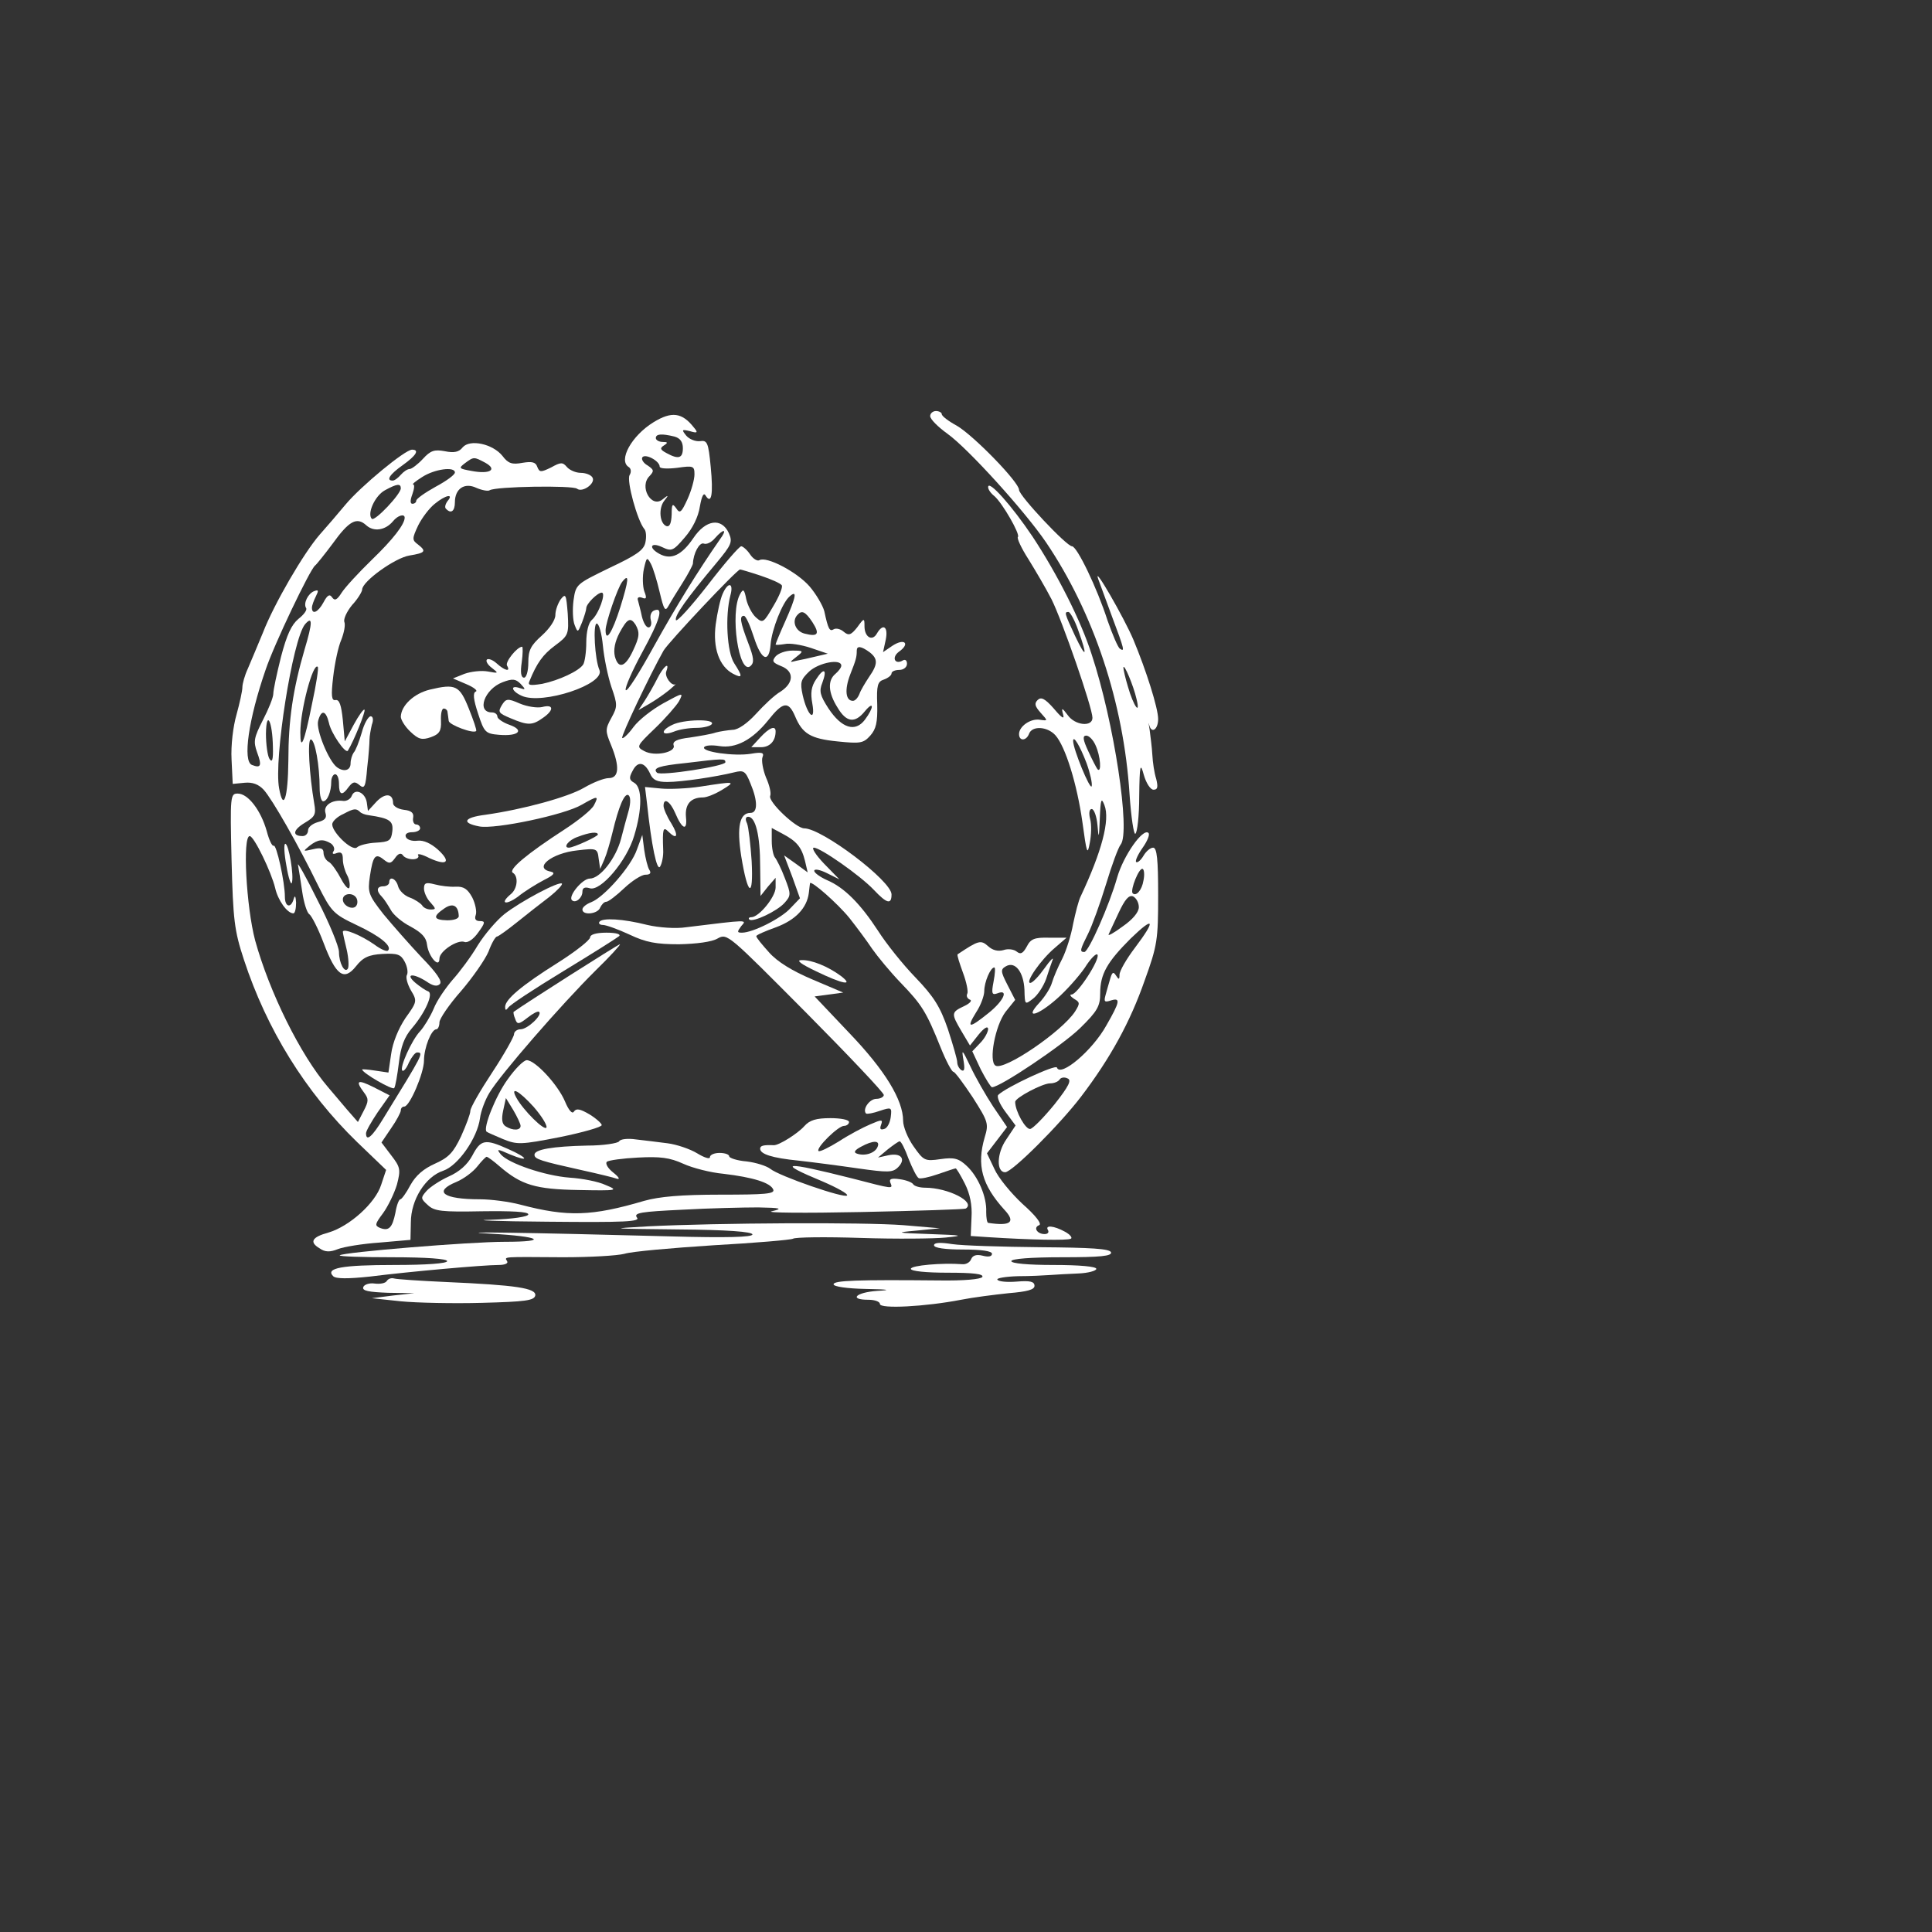 <?xml version="1.0" encoding="utf-8"?>
<svg viewBox="0 0 500 500" xmlns="http://www.w3.org/2000/svg">
  <rect x="0" y="0" width="500" height="500" fill="#333333" stroke="none"/>
  <g transform="matrix(0.1, 0, 0, -0.1, 29.727, 368.376)" fill="#000000" stroke="none">
    <path d="M2110 2607 c0 -8 20 -28 45 -46 53 -38 200 -200 255 -281 123 -182&#10;201 -415 216 -652 4 -59 11 -105 15 -102 5 3 10 47 10 97 1 83 3 88 12 55 6&#10;-21 17 -38 25 -38 11 0 12 7 7 28 -5 15 -9 43 -10 62 -1 19 -5 49 -7 65 -3 17&#10;-3 22 -1 12 6 -23 23 -11 23 16 0 28 -31 126 -64 205 -24 57 -106 199 -91 157&#10;4 -11 20 -55 36 -98 32 -85 33 -91 20 -82 -5 3 -19 36 -32 73 -27 84 -79 192&#10;-92 192 -14 0 -137 131 -137 146 0 20 -118 141 -161 166 -22 12 -39 25 -39 30&#10;0 4 -7 8 -15 8 -8 0 -15 -6 -15 -13z m534 -732 c11 -45 -8 -18 -22 31 -7 23&#10;-12 45 -12 50 1 13 26 -46 34 -81z" style="fill: rgb(255, 255, 255);"/>
    <path d="M1394 2591 c-57 -35 -92 -99 -64 -116 6 -4 7 -13 2 -21 -8 -15 20&#10;-117 38 -139 5 -5 6 -21 3 -35 -4 -20 -23 -33 -93 -66 -86 -42 -87 -42 -93&#10;-84 -3 -23 -2 -52 3 -64 8 -20 8 -20 19 7 6 16 11 32 11 37 0 11 29 40 40 40&#10;12 0 -8 -56 -26 -71 -8 -7 -14 -30 -14 -58 0 -25 -4 -51 -8 -57 -11 -17 -63&#10;-41 -106 -50 -32 -5 -38 -4 -33 7 19 47 35 69 66 92 35 26 36 29 33 83 -4 49&#10;-5 53 -18 37 -7 -10 -14 -28 -14 -41 0 -13 -15 -35 -35 -53 -29 -26 -35 -38&#10;-35 -70 0 -22 -5 -39 -11 -39 -8 0 -10 14 -6 40 3 22 3 40 1 40 -13 0 -45 -40&#10;-39 -49 10 -17 -6 -13 -27 6 -10 9 -21 13 -25 10 -4 -4 2 -14 13 -22 18 -14&#10;17 -14 -11 -9 -16 3 -43 0 -60 -6 l-30 -12 35 -15 c19 -8 30 -17 24 -19 -8 -3&#10;-6 -21 6 -57 16 -49 19 -52 55 -55 50 -4 66 12 26 26 -17 6 -31 16 -31 21 0 6&#10;-6 11 -14 11 -41 0 -20 60 27 78 26 10 34 9 47 -4 14 -15 13 -16 -2 -11 -26 9&#10;-22 -8 5 -20 53 -24 217 30 201 67 -12 27 -17 120 -7 120 6 0 13 -26 16 -57 3&#10;-32 13 -80 22 -107 16 -46 16 -51 0 -80 -16 -29 -16 -34 -1 -70 23 -56 21 -86&#10;-6 -86 -12 0 -40 -11 -64 -25 -41 -24 -157 -56 -256 -70 -55 -7 -62 -21 -15&#10;-30 41 -8 221 30 265 56 42 24 45 24 32 -1 -6 -12 -41 -40 -78 -64 -94 -61&#10;-145 -103 -132 -111 15 -9 12 -41 -5 -55 -30 -25 -14 -30 18 -7 17 14 48 33&#10;67 43 26 13 31 19 18 22 -46 9 2 48 69 55 50 6 52 5 55 -21 l4 -27 11 25 c6&#10;14 15 45 21 70 16 67 31 102 41 96 6 -4 6 -20 1 -39 -5 -17 -14 -51 -20 -74&#10;-13 -50 -54 -103 -81 -103 -19 0 -57 -46 -46 -56 9 -9 27 6 27 22 0 10 6 13&#10;19 9 28 -9 96 71 115 136 21 69 21 125 0 137 -13 7 -14 13 -4 31 13 26 31 23&#10;45 -7 7 -17 18 -22 45 -22 36 0 124 13 173 25 24 6 29 4 42 -29 19 -45 19 -76&#10;0 -76 -28 0 -36 -35 -24 -112 17 -104 32 -111 27 -13 -3 44 -8 88 -12 98 -5&#10;10 -4 17 3 17 19 0 31 -48 31 -128 l1 -77 19 24 20 23 0 -25 c0 -24 -43 -77&#10;-63 -77 -6 0 -8 -3 -5 -6 9 -8 71 21 91 43 17 19 17 23 1 64 -9 24 -21 48 -26&#10;54 -4 5 -8 24 -8 42 l0 34 28 -15 c36 -19 49 -34 58 -70 l7 -30 -30 22 -31 22&#10;21 -55 20 -56 -24 -25 c-24 -27 -98 -64 -126 -64 -13 0 -13 2 -2 17 15 17 20&#10;17 -143 -3 -26 -4 -70 -1 -100 6 -63 16 -117 19 -124 8 -3 -4 1 -8 9 -8 8 0&#10;39 -11 69 -25 42 -20 69 -25 128 -25 45 1 85 6 100 15 25 14 28 10 228 -191&#10;111 -112 202 -208 202 -214 0 -5 -9 -10 -19 -10 -18 0 -37 -27 -27 -38 3 -2&#10;19 1 36 7 30 10 31 9 28 -16 -2 -15 -9 -29 -17 -31 -10 -3 -12 0 -8 11 5 14 2&#10;14 -28 1 -19 -8 -55 -27 -81 -44 -26 -16 -50 -28 -53 -25 -7 8 51 65 66 65 7&#10;0 13 5 13 10 0 6 -22 10 -48 10 -37 0 -54 -5 -68 -21 -17 -19 -66 -50 -79 -49&#10;-26 1 -35 -1 -35 -9 0 -14 30 -24 100 -31 36 -4 105 -13 153 -20 78 -11 90&#10;-11 104 3 21 21 8 38 -25 31 l-27 -6 25 21 c14 11 28 21 31 21 4 0 14 -20 23&#10;-45 10 -25 21 -47 26 -50 4 -3 27 2 50 10 23 8 44 15 46 15 2 0 13 -18 24 -40&#10;13 -26 19 -55 17 -87 l-2 -48 45 -3 c109 -7 206 -9 214 -4 5 2 -2 11 -15 18&#10;-29 16 -53 18 -44 4 3 -6 -1 -10 -9 -10 -19 0 -30 17 -14 23 8 3 -9 25 -43 55&#10;-30 28 -63 68 -73 91 l-19 40 26 34 26 34 -36 53 c-19 29 -46 76 -59 104 -21&#10;44 -23 46 -18 17 4 -23 3 -31 -5 -27 -6 4 -11 13 -11 21 0 7 -11 45 -24 85&#10;-20 58 -36 84 -84 134 -33 34 -76 88 -97 121 -45 69 -87 112 -132 131 -18 8&#10;-33 19 -33 24 0 6 15 3 33 -6 l32 -16 -40 41 c-21 22 -33 41 -26 41 17 0 120&#10;-72 155 -109 34 -36 46 -39 46 -12 0 35 -180 171 -226 171 -21 0 -94 69 -88&#10;84 3 7 -2 28 -11 48 -8 20 -12 44 -9 52 5 12 -1 14 -30 9 -43 -7 -128 5 -121&#10;17 3 5 20 6 39 3 43 -7 86 16 127 67 38 48 52 50 69 11 19 -46 40 -59 110 -66&#10;59 -6 67 -5 85 15 15 17 19 34 18 80 -2 50 1 60 17 65 11 4 20 11 20 16 0 5 9&#10;9 20 9 11 0 20 7 20 16 0 8 -4 12 -10 9 -21 -13 -31 7 -11 22 30 21 15 36 -16&#10;16 l-25 -17 7 32 c7 34 -7 44 -23 16 -12 -21 -32 -9 -32 19 0 22 -1 22 -19 -3&#10;-16 -20 -22 -22 -35 -11 -8 7 -20 10 -26 6 -10 -6 -14 0 -24 47 -4 15 -21 44&#10;-38 64 -33 38 -112 79 -130 68 -5 -3 -16 3 -24 15 -8 12 -19 21 -23 21 -5 0&#10;-44 -45 -87 -101 -43 -55 -80 -96 -82 -90 -4 11 27 55 105 148 39 47 42 54 32&#10;77 -19 41 -60 35 -92 -13 -30 -44 -57 -57 -87 -41 -30 16 -24 32 6 18 25 -12&#10;29 -10 59 25 20 23 35 53 39 80 5 28 10 37 15 28 15 -24 20 4 13 75 -6 63 -9&#10;69 -28 66 -12 -1 -27 5 -35 14 -13 16 -12 17 9 12 20 -6 22 -4 10 10 -30 38&#10;-57 42 -104 13z m54 -37 c15 -4 22 -14 22 -30 0 -26 -11 -30 -42 -13 -17 9&#10;-18 13 -7 20 11 7 10 9 -3 9 -10 0 -18 5 -18 10 0 11 15 12 48 4z m-38 -78 c0&#10;-5 20 -6 45 -3 42 6 45 5 45 -17 0 -13 -8 -42 -18 -64 -16 -35 -20 -38 -29&#10;-24 -10 14 -12 12 -12 -16 -1 -22 -5 -32 -13 -30 -18 6 -22 46 -6 66 12 15 11&#10;16 -5 3 -29 -23 -61 34 -33 61 12 13 11 16 -5 27 -11 6 -17 16 -14 21 7 11 45&#10;-9 45 -24z m156 -188 c-57 -82 -111 -169 -171 -277 -38 -69 -70 -120 -73 -113&#10;-2 7 17 50 42 96 47 86 57 120 32 110 -8 -3 -12 -13 -9 -25 3 -10 0 -19 -6&#10;-19 -6 0 -13 12 -17 28 -3 15 -8 33 -10 41 -3 8 1 11 10 8 12 -5 13 -1 6 17&#10;-4 12 -5 38 -1 57 7 31 8 32 18 14 6 -11 16 -44 23 -74 11 -46 14 -51 23 -35&#10;6 11 22 37 36 59 14 22 26 45 27 50 1 27 17 56 28 52 7 -3 20 3 29 14 23 26&#10;33 24 13 -3z m105 -94 c27 -9 52 -20 55 -25 3 -5 -7 -29 -22 -54 -25 -43 -27&#10;-45 -45 -29 -10 9 -21 30 -25 47 -5 26 -8 28 -16 13 -27 -48 -3 -211 27 -186&#10;10 9 9 21 -6 60 -21 55 -23 70 -11 70 5 0 16 -25 26 -56 19 -59 39 -68 43 -18&#10;3 39 31 109 49 124 20 18 18 1 -11 -64 -14 -31 -25 -58 -25 -60 0 -2 11 -1 24&#10;1 12 3 43 -2 67 -10 l44 -15 -30 -7 c-16 -4 -39 -9 -50 -11 -20 -5 -20 -5 -1&#10;10 19 15 19 16 -11 16 -17 0 -36 -7 -43 -15 -10 -12 -8 -16 14 -25 34 -13 34&#10;-43 -1 -66 -16 -9 -44 -36 -64 -58 -22 -24 -46 -41 -60 -41 -13 -1 -33 -4 -44&#10;-7 -11 -4 -41 -9 -67 -13 -34 -4 -45 -10 -42 -20 7 -18 -49 -30 -76 -15 -21&#10;11 -20 13 28 59 27 26 55 58 62 70 12 23 11 23 -40 -5 -29 -16 -64 -43 -78&#10;-62 -13 -18 -27 -31 -29 -28 -4 4 72 164 107 226 13 22 189 209 198 210 2 0&#10;26 -7 53 -16z m-363 -82 c-21 -66 -38 -92 -38 -59 0 19 31 110 43 125 19 24&#10;17 5 -5 -66z m497 -38 c20 -31 15 -39 -20 -30 -24 6 -34 33 -18 49 11 12 20 8&#10;38 -19z m-458 -6 c12 -21 11 -32 -6 -68 -20 -43 -38 -49 -47 -15 -4 17 0 38&#10;12 61 20 37 28 41 41 22z m606 -72 c22 -17 22 -31 -1 -64 -10 -15 -22 -35 -25&#10;-44 -4 -10 -11 -18 -17 -18 -19 0 -22 29 -7 68 15 38 17 45 17 62 0 13 11 12&#10;33 -4z m-73 -35 c0 -5 -7 -14 -15 -21 -21 -17 -19 -49 5 -87 23 -39 45 -42 71&#10;-10 24 29 24 10 0 -22 -25 -33 -60 -22 -94 29 -22 34 -25 45 -16 67 13 35 4&#10;40 -16 9 -13 -19 -15 -36 -10 -63 9 -51 -13 -31 -25 22 -7 33 -5 40 17 61 25&#10;23 83 34 83 15z m-300 -250 c0 -10 -168 -36 -177 -27 -12 12 5 18 74 25 98 12&#10;103 12 103 2z m-330 -187 c0 -5 -63 -34 -75 -34 -16 0 -1 20 23 28 31 12 52&#10;14 52 6z m651 -216 c19 -24 45 -59 59 -80 14 -20 47 -60 74 -88 55 -57 66 -75&#10;103 -167 14 -35 29 -63 33 -63 4 0 26 -30 50 -66 40 -63 42 -68 31 -104 -21&#10;-72 -7 -123 51 -187 30 -32 17 -43 -42 -34 -3 1 -5 13 -5 28 2 39 -21 92 -50&#10;119 -21 20 -33 23 -68 18 -41 -6 -44 -4 -70 33 -15 21 -27 51 -27 66 0 54 -47&#10;131 -139 227 l-90 95 37 5 37 5 -80 34 c-52 22 -91 46 -112 70 -18 20 -33 38&#10;-33 42 0 3 23 13 51 23 51 19 80 50 85 89 1 12 3 23 3 25 3 8 72 -53 102 -90z&#10;m73 -592 c-6 -16 -32 -25 -53 -18 -10 3 -7 9 10 18 31 17 50 17 43 0z" style="fill: rgb(255, 255, 255);"/>
    <path d="M1573 2147 c-6 -13 -14 -49 -18 -79 -8 -61 9 -109 45 -128 25 -13 25&#10;-7 3 27 -19 29 -24 123 -10 176 9 33 -6 36 -20 4z" style="fill: rgb(255, 255, 255);"/>
    <path d="M1404 1928 c-9 -18 -24 -44 -33 -58 l-16 -24 31 18 c17 10 39 26 50&#10;35 10 9 17 15 15 14 -10 -6 -29 20 -24 33 10 27 -7 14 -23 -18z" style="fill: rgb(255, 255, 255);"/>
    <path d="M1443 1808 c-32 -15 -29 -30 3 -18 14 6 40 10 59 10 19 0 37 5 40 10&#10;8 14 -74 12 -102 -2z" style="fill: rgb(255, 255, 255);"/>
    <path d="M1815 1170 c68 -33 99 -39 64 -12 -34 25 -76 42 -102 41 -15 0 -2&#10;-10 38 -29z" style="fill: rgb(255, 255, 255);"/>
    <path d="M900 2526 c-9 -12 -22 -15 -46 -10 -27 5 -37 2 -57 -20 -13 -14 -29&#10;-26 -34 -26 -6 0 -16 -7 -23 -15 -7 -8 -16 -15 -21 -15 -18 0 -8 16 26 40 35&#10;25 44 40 24 40 -18 0 -133 -95 -172 -142 -20 -24 -50 -59 -67 -78 -41 -47&#10;-118 -179 -147 -254 -14 -33 -31 -75 -39 -93 -8 -17 -14 -39 -14 -48 0 -9 -7&#10;-41 -15 -70 -9 -31 -15 -80 -13 -117 l3 -63 31 3 c20 2 36 -4 49 -18 22 -24&#10;90 -143 141 -248 34 -68 40 -74 99 -102 62 -29 93 -55 82 -66 -3 -4 -19 3 -35&#10;15 -34 24 -82 44 -82 33 0 -4 5 -25 10 -46 5 -22 6 -44 3 -49 -8 -13 -23 14&#10;-23 43 0 14 -25 75 -56 135 -30 61 -53 101 -50 90 2 -11 7 -42 11 -70 4 -27&#10;12 -53 18 -57 6 -4 23 -37 37 -74 32 -85 53 -100 84 -61 18 23 33 30 69 32 38&#10;2 47 -1 57 -20 7 -13 9 -28 6 -34 -4 -6 1 -24 10 -40 17 -28 16 -30 -14 -72&#10;-18 -27 -33 -63 -37 -93 l-7 -48 -34 5 c-19 3 -34 4 -34 3 0 -9 80 -55 83 -48&#10;3 4 8 33 12 65 5 42 14 67 34 90 35 41 56 90 42 95 -6 2 -21 12 -33 22 -28 24&#10;-7 26 28 4 17 -12 28 -14 35 -7 7 7 -8 29 -47 69 -31 33 -75 83 -99 112 -39&#10;50 -41 56 -35 98 8 53 14 61 36 43 14 -11 18 -11 29 4 8 12 15 14 20 8 3 -6&#10;15 -11 26 -11 11 0 17 5 14 10 -4 6 10 3 29 -7 46 -21 57 -10 22 22 -18 16&#10;-37 25 -53 23 -14 -2 -28 3 -30 10 -3 7 4 12 16 12 12 0 21 5 21 10 0 6 -5 10&#10;-10 10 -6 0 -10 8 -8 18 2 12 -5 18 -24 20 -16 2 -28 10 -28 17 0 26 -21 27&#10;-43 4 l-22 -24 -3 22 c-4 26 -31 38 -39 17 -3 -8 -13 -14 -22 -13 -29 4 -52&#10;-12 -46 -31 4 -13 -1 -19 -20 -24 -14 -4 -25 -13 -25 -21 0 -8 -6 -15 -14 -15&#10;-28 0 -25 16 5 34 27 16 30 22 25 50 -13 76 -18 166 -9 166 11 0 23 -68 23&#10;-126 0 -19 4 -34 9 -34 11 0 21 25 21 51 0 10 5 19 10 19 6 0 10 -11 10 -25 0&#10;-29 8 -32 25 -8 11 14 16 15 28 5 13 -11 16 -5 20 45 4 32 6 65 6 73 0 8 3 25&#10;6 38 5 13 3 22 -3 22 -6 0 -17 -19 -23 -42 -7 -24 -16 -47 -21 -52 -4 -6 -8&#10;-18 -8 -28 0 -18 -17 -23 -35 -10 -21 15 -55 97 -49 120 8 30 20 28 28 -5 5&#10;-26 43 -81 49 -72 15 24 47 103 43 106 -2 3 -15 -15 -28 -39 l-23 -43 -5 55&#10;c-4 39 -9 54 -19 52 -10 -2 -12 10 -6 60 4 35 13 78 21 96 7 18 11 38 8 46 -3&#10;7 6 27 20 44 15 16 26 35 26 40 0 21 85 82 122 88 42 7 45 11 22 29 -15 11&#10;-15 15 1 49 10 20 29 45 43 56 28 23 50 27 33 7 -6 -8 -8 -17 -4 -20 13 -14&#10;23 -6 23 17 0 35 25 52 56 37 14 -6 30 -9 34 -6 16 10 215 13 226 4 14 -11 49&#10;14 40 29 -4 7 -18 12 -30 12 -13 0 -29 7 -36 15 -11 13 -16 13 -41 -1 -27 -13&#10;-30 -13 -36 2 -4 12 -14 14 -38 10 -27 -5 -37 -2 -52 18 -25 31 -84 44 -103&#10;22z m59 -40 c32 -18 11 -30 -36 -21 -33 6 -34 7 -17 20 23 17 23 17 53 1z&#10;m-79 -25 c0 -6 -22 -22 -50 -37 -27 -15 -50 -31 -50 -36 0 -4 -4 -8 -10 -8 -6&#10;0 -6 9 0 25 5 14 6 25 2 25 -4 0 7 9 23 19 32 21 85 28 85 12z m-140 -41 c0&#10;-15 -67 -86 -75 -79 -13 13 8 60 34 74 31 17 41 18 41 5z m10 -76 c0 -17 -30&#10;-56 -85 -109 -34 -33 -69 -71 -78 -85 -12 -19 -18 -22 -25 -12 -6 9 -12 6 -22&#10;-13 -14 -26 -30 -33 -30 -14 0 6 5 19 10 29 8 16 7 18 -4 14 -16 -6 -29 -32&#10;-21 -44 3 -5 -6 -17 -20 -28 -18 -15 -30 -41 -45 -98 -11 -44 -20 -86 -20 -96&#10;0 -9 -12 -39 -27 -68 -23 -45 -25 -55 -15 -83 13 -35 10 -42 -13 -33 -25 9 -9&#10;119 35 246 22 66 115 260 128 270 4 3 24 28 45 56 43 60 63 71 88 48 19 -17&#10;49 -13 69 11 12 15 30 20 30 9z m-259 -341 c-30 -103 -42 -182 -42 -288 -1&#10;-97 -13 -133 -24 -71 -14 74 35 385 67 424 20 23 20 5 -1 -65z m19 -142 c-20&#10;-100 -30 -123 -30 -73 0 59 33 182 45 170 3 -2 -4 -46 -15 -97z m-101 -111 c1&#10;-33 -2 -41 -9 -30 -5 8 -9 38 -9 65 1 64 17 32 18 -35z m225 -167 c3 -4 14 -8&#10;23 -9 55 -8 64 -15 61 -42 -3 -24 -8 -27 -42 -29 -22 -1 -44 -7 -49 -12 -13&#10;-13 -70 44 -64 62 2 7 14 18 28 24 28 15 33 15 43 6z m-75 -82 c7 -5 11 -14 7&#10;-20 -5 -7 -1 -9 8 -5 12 4 16 0 16 -16 0 -12 5 -30 11 -41 6 -11 8 -25 6 -32&#10;-2 -7 -12 4 -22 23 -10 19 -24 39 -31 43 -8 4 -14 15 -14 24 0 11 -7 14 -27 9&#10;-27 -6 -27 -6 -9 9 22 17 35 18 55 6z m66 -141 c3 -5 4 -14 0 -20 -8 -13 -35&#10;-1 -35 16 0 16 26 19 35 4z" style="fill: rgb(255, 255, 255);"/>
    <path d="M2260 2423 c0 -6 7 -16 16 -23 21 -18 68 -100 61 -106 -3 -3 9 -29&#10;27 -57 18 -29 45 -75 60 -104 28 -56 106 -281 106 -307 0 -24 -45 -20 -64 7&#10;-15 20 -17 20 -12 2 4 -14 -3 -10 -24 15 -23 26 -33 31 -42 22 -9 -9 -7 -16 8&#10;-33 19 -21 19 -21 -2 -18 -24 4 -54 -17 -54 -37 0 -19 19 -18 26 1 8 21 47 19&#10;68 -4 26 -29 56 -126 70 -225 11 -81 13 -87 19 -54 4 20 5 48 1 62 -4 16 -2&#10;26 4 26 6 0 13 -19 15 -42 3 -37 4 -34 6 17 2 51 4 56 12 35 15 -38 -7 -120&#10;-61 -235 -6 -11 -14 -44 -20 -72 -5 -29 -18 -70 -28 -90 -11 -21 -23 -49 -27&#10;-63 -4 -14 -19 -37 -33 -52 -39 -42 -5 -34 46 11 24 21 56 57 72 80 15 24 30&#10;39 33 34 7 -12 -52 -103 -67 -103 -6 0 -3 -5 6 -11 16 -9 16 -12 3 -33 -34&#10;-52 -184 -154 -206 -140 -18 11 -1 103 26 139 l25 31 -20 39 c-18 35 -18 40&#10;-4 48 24 14 46 -15 48 -61 1 -39 1 -39 22 -23 12 9 27 32 34 51 6 19 14 42 17&#10;50 3 8 -7 -2 -21 -22 -15 -21 -31 -38 -37 -38 -14 0 27 60 64 91 l30 26 -45 0&#10;c-38 1 -48 -3 -58 -23 -10 -18 -16 -21 -26 -13 -7 6 -23 8 -34 4 -14 -4 -28&#10;-1 -40 10 -19 17 -25 15 -79 -21 -2 -2 5 -23 14 -48 9 -24 14 -49 11 -54 -3&#10;-6 0 -12 6 -15 8 -2 1 -10 -14 -17 -34 -16 -34 -19 -7 -65 l22 -37 23 29 c14&#10;17 23 22 24 14 0 -8 -9 -25 -21 -37 l-20 -21 22 -47 c13 -25 26 -46 29 -46 21&#10;0 183 109 228 153 45 44 52 57 52 90 0 50 18 81 79 142 61 59 66 49 11 -24&#10;-22 -29 -40 -60 -40 -70 0 -13 -2 -13 -9 -2 -7 11 -10 9 -15 -8 -3 -11 -9 -30&#10;-12 -42 -5 -18 -3 -20 15 -14 24 7 22 -4 -13 -65 -36 -65 -119 -135 -128 -109&#10;-3 9 -132 -51 -152 -71 -4 -5 4 -24 19 -44 l26 -35 -24 -36 c-25 -36 -26 -85&#10;-3 -85 18 0 141 123 196 195 77 101 128 195 165 301 33 91 35 106 35 221 0 92&#10;-3 123 -13 123 -7 0 -18 -9 -25 -21 -7 -12 -16 -19 -19 -16 -3 3 5 20 17 37&#10;12 17 19 34 15 38 -14 14 -65 -59 -81 -115 -20 -71 -74 -193 -85 -193 -13 0&#10;-11 6 10 48 10 20 31 78 46 127 15 50 32 96 38 103 26 32 -17 317 -75 492 -28&#10;88 -89 208 -153 305 -53 79 -115 149 -115 128z m233 -370 c25 -69 21 -76 -8&#10;-15 -28 60 -28 62 -17 62 4 0 16 -21 25 -47z m45 -298 c13 -28 16 -73 5 -62&#10;-3 4 -14 25 -24 47 -14 30 -15 40 -5 40 7 0 18 -11 24 -25z m-23 -47 c9 -25&#10;15 -52 13 -59 -4 -11 -48 96 -48 117 0 17 18 -13 35 -58z m147 -303 c-4 -25&#10;-19 -42 -28 -33 -7 8 17 68 26 63 4 -2 5 -16 2 -30z m-12 -69 c0 -13 -16 -32&#10;-42 -50 -23 -17 -39 -26 -36 -20 2 5 14 30 26 56 16 34 26 46 37 42 8 -4 15&#10;-16 15 -28z m-376 -193 c-6 -31 -4 -35 10 -30 30 12 17 -19 -23 -51 -51 -41&#10;-58 -40 -32 2 12 18 21 43 21 55 0 23 16 61 26 61 3 0 2 -16 -2 -37z m158&#10;-317 c-27 -33 -55 -62 -63 -64 -12 -2 -39 46 -39 70 0 11 71 48 90 48 10 0 21&#10;4 25 10 3 5 12 7 20 3 12 -4 4 -20 -33 -67z" style="fill: rgb(255, 255, 255);"/>
    <path d="M815 1899 c-41 -10 -74 -41 -75 -70 0 -8 11 -26 25 -39 21 -20 30&#10;-22 53 -14 22 8 27 16 26 42 -1 18 2 32 7 32 5 0 10 -4 10 -10 1 -5 2 -15 3&#10;-22 1 -10 64 -34 71 -26 2 2 -7 28 -19 58 -24 60 -34 65 -101 49z" style="fill: rgb(255, 255, 255);"/>
    <path d="M1001 1858 c-10 -17 -8 -20 23 -33 45 -19 56 -19 84 1 29 20 28 36&#10;-2 28 -13 -3 -39 1 -58 9 -32 14 -36 13 -47 -5z" style="fill: rgb(255, 255, 255);"/>
    <path d="M1670 1775 l-23 -25 25 0 c23 0 38 16 38 41 0 16 -16 10 -40 -16z" style="fill: rgb(255, 255, 255);"/>
    <path d="M1515 1648 c-33 -5 -79 -7 -101 -5 l-42 4 5 -41 c12 -113 26 -178 34&#10;-165 5 8 9 28 8 44 -2 54 0 60 13 47 23 -23 28 -12 8 21 -11 17 -20 38 -20 45&#10;0 23 17 12 30 -18 18 -43 32 -48 28 -11 -3 33 12 51 44 51 10 0 32 9 50 20 36&#10;22 33 22 -57 8z" style="fill: rgb(255, 255, 255);"/>
    <path d="M302 1458 c4 -155 7 -182 32 -258 59 -180 159 -342 293 -472 l75 -72&#10;-13 -39 c-15 -47 -82 -107 -136 -123 -44 -12 -50 -25 -23 -41 14 -10 27 -10&#10;47 -2 15 6 64 14 108 17 l80 7 1 45 c0 59 38 119 84 134 38 13 88 84 95 136 2&#10;17 13 47 24 65 27 46 188 231 275 317 38 37 66 68 63 68 -4 0 -248 -155 -275&#10;-175 -1 -1 0 -9 4 -18 5 -15 9 -15 32 3 14 11 27 18 30 15 9 -8 -30 -45 -48&#10;-45 -9 0 -17 -6 -17 -13 0 -6 -25 -51 -56 -98 -31 -47 -57 -92 -57 -100 0 -8&#10;-11 -37 -24 -66 -20 -42 -32 -55 -68 -71 -29 -13 -49 -30 -63 -55 -11 -21 -23&#10;-37 -26 -37 -4 0 -10 -16 -13 -35 -8 -39 -17 -48 -40 -39 -14 6 -13 10 8 38&#10;13 18 29 51 36 74 10 39 9 45 -15 76 l-25 33 25 37 c14 20 25 41 25 46 0 6 4&#10;10 9 10 14 0 51 87 51 119 0 33 19 81 32 81 4 0 8 8 8 18 0 9 25 46 56 81 30&#10;35 62 81 71 102 8 22 18 39 22 39 3 0 27 17 53 38 25 20 63 50 83 65 20 16 34&#10;31 32 34 -7 7 -107 -46 -149 -79 -20 -16 -51 -52 -69 -81 -17 -29 -47 -69 -65&#10;-89 -18 -21 -41 -54 -49 -75 -9 -21 -25 -47 -35 -58 -22 -23 -54 -95 -46 -102&#10;3 -3 11 6 17 21 7 14 16 26 21 26 18 0 16 -3 -88 -172 -28 -46 -44 -60 -44&#10;-37 0 6 14 30 30 54 l31 44 -41 21 c-42 21 -49 18 -25 -14 12 -16 12 -22 -1&#10;-47 l-15 -29 -28 32 c-15 18 -38 45 -50 59 -71 83 -151 245 -188 379 -23 87&#10;-33 270 -14 270 11 0 56 -93 66 -135 7 -31 31 -65 47 -65 4 0 7 12 7 28 -1 16&#10;-3 20 -6 10 -7 -26 -23 -22 -23 5 0 38 -22 137 -29 132 -4 -2 -12 15 -18 38&#10;-15 53 -48 97 -75 97 -19 0 -20 -5 -16 -172z" style="fill: rgb(255, 255, 255);"/>
    <path d="M1351 1485 c-15 -44 -85 -123 -118 -136 -13 -5 -23 -13 -23 -19 0&#10;-16 40 -12 46 5 4 8 10 15 16 15 5 0 26 16 46 35 20 19 45 35 55 35 12 0 16 4&#10;10 13 -4 6 -10 30 -13 51 l-5 39 -14 -38z" style="fill: rgb(255, 255, 255);"/>
    <path d="M444 1443 c5 -31 12 -51 14 -44 6 18 -8 101 -17 101 -4 0 -3 -25 3&#10;-57z" style="fill: rgb(255, 255, 255);"/>
    <path d="M710 1400 c0 -5 -7 -10 -15 -10 -18 0 -19 -12 -4 -27 6 -6 16 -22 23&#10;-34 6 -12 29 -32 51 -43 29 -16 41 -28 43 -48 4 -30 32 -62 32 -35 0 19 47 50&#10;65 43 8 -3 23 7 35 24 19 26 19 30 5 30 -11 0 -15 5 -11 16 3 8 -1 29 -9 45&#10;-12 22 -22 29 -43 28 -15 -1 -39 2 -54 6 -23 6 -28 4 -28 -11 0 -9 7 -26 17&#10;-36 14 -16 15 -18 0 -18 -9 0 -19 5 -22 11 -4 5 -18 15 -32 20 -14 5 -27 18&#10;-30 29 -5 20 -23 28 -23 10z m180 -87 c0 -7 -13 -11 -30 -11 -36 1 -38 10 -7&#10;31 22 15 36 7 37 -20z" style="fill: rgb(255, 255, 255);"/>
    <path d="M1230 1258 c0 -7 -38 -37 -84 -66 -94 -59 -136 -95 -136 -114 0 -9 2&#10;-10 8 -2 4 7 68 49 142 94 74 45 139 86 145 91 5 5 -7 9 -33 9 -27 0 -42 -5&#10;-42 -12z" style="fill: rgb(255, 255, 255);"/>
    <path d="M1017 891 c-31 -42 -65 -127 -55 -136 2 -2 21 -10 42 -19 37 -15 46&#10;-15 148 5 59 12 108 26 108 31 0 4 -14 17 -32 28 -24 14 -34 16 -40 7 -4 -7&#10;-13 2 -23 26 -18 43 -77 107 -99 107 -8 0 -30 -22 -49 -49z m67 -72 c20 -23&#10;35 -47 33 -53 -4 -11 -60 44 -78 77 -17 31 7 18 45 -24z m-34 -49 c0 -12 -20&#10;-13 -39 -1 -9 6 -11 18 -6 41 l7 32 19 -31 c10 -17 19 -36 19 -41z" style="fill: rgb(255, 255, 255);"/>
    <path d="M1305 730 c-3 -5 -41 -11 -83 -11 -89 -2 -137 -10 -136 -24 0 -11 16&#10;-16 124 -40 41 -9 82 -19 90 -22 8 -2 4 5 -10 16 -14 11 -21 23 -17 28 5 4 41&#10;9 81 11 57 3 82 0 117 -16 24 -11 71 -23 104 -26 76 -9 122 -23 129 -41 4 -11&#10;-21 -13 -137 -13 -101 0 -158 -5 -197 -16 -136 -40 -198 -42 -320 -10 -30 8&#10;-77 14 -105 14 -96 0 -122 20 -61 45 19 8 43 26 54 40 11 14 22 25 24 25 3 0&#10;18 -11 34 -25 56 -48 92 -59 204 -61 102 -2 104 -1 70 13 -19 9 -61 17 -93 19&#10;-65 5 -158 37 -178 60 -12 15 -10 15 24 0 51 -21 47 -9 -5 14 -60 27 -71 25&#10;-93 -17 -13 -24 -34 -42 -61 -54 -22 -10 -48 -27 -57 -37 -16 -18 -16 -20 3&#10;-37 17 -16 36 -18 140 -16 77 1 120 -1 120 -8 0 -6 -40 -12 -97 -14 -54 -1 12&#10;-4 146 -5 203 -2 242 0 232 11 -9 12 11 15 117 20 70 4 159 6 197 6 59 -1 65&#10;-3 35 -10 -19 -4 84 -5 230 -2 146 3 268 7 272 9 27 17 -46 54 -105 54 -14 0&#10;-28 4 -31 9 -3 5 -19 11 -35 13 -21 3 -28 1 -24 -9 7 -17 9 -17 -99 11 -178&#10;45 -199 43 -76 -8 37 -16 66 -32 63 -36 -5 -9 -176 50 -199 69 -9 7 -36 16&#10;-61 19 -25 2 -45 9 -45 13 0 5 -11 9 -25 9 -14 0 -25 -5 -25 -11 0 -6 -15 -1&#10;-33 10 -18 11 -53 23 -77 26 -25 3 -62 8 -82 10 -20 3 -40 1 -43 -5z" style="fill: rgb(255, 255, 255);"/>
    <path d="M1380 510 c-106 -6 -100 -6 78 -8 128 -1 192 -6 192 -13 0 -7 -65 -9&#10;-212 -5 -374 10 -580 13 -466 7 129 -7 154 -21 37 -21 -91 0 -419 -27 -427&#10;-35 -3 -3 58 -5 136 -5 88 0 142 -4 142 -10 0 -6 -53 -10 -137 -10 -136 0&#10;-179 -8 -158 -29 7 -7 38 -7 95 -1 103 13 294 30 333 30 16 0 26 4 22 10 -7&#10;12 -14 11 145 10 69 0 140 4 159 9 19 6 122 15 230 22 108 6 201 14 206 17 6&#10;4 84 5 175 2 91 -3 190 -2 220 1 49 5 45 6 -40 9 -89 3 -92 4 -35 9 l60 6 -94&#10;8 c-104 8 -482 6 -661 -3z" style="fill: rgb(255, 255, 255);"/>
    <path d="M2120 461 c0 -7 29 -11 75 -11 48 0 75 -4 75 -11 0 -7 -9 -9 -24 -5&#10;-16 4 -26 1 -30 -9 -3 -8 -13 -14 -23 -13 -51 4 -133 -3 -133 -12 0 -6 39 -10&#10;96 -10 64 0 93 -3 89 -11 -4 -6 -48 -10 -113 -9 -211 2 -272 0 -272 -10 0 -6&#10;35 -11 83 -12 61 -1 68 -3 30 -5 -56 -4 -74 -23 -23 -23 17 0 30 -5 30 -11 0&#10;-13 117 -7 210 11 30 6 85 13 123 17 48 4 67 9 67 19 0 11 -11 14 -46 11 -25&#10;-2 -47 0 -50 5 -3 4 21 8 53 9 32 0 69 2 83 3 14 1 46 3 73 4 26 1 47 7 47 12&#10;0 6 -43 10 -110 10 -67 0 -110 4 -110 10 0 6 50 10 131 10 100 0 130 3 127 13&#10;-4 9 -50 12 -184 13 -98 1 -200 4 -227 8 -31 5 -47 4 -47 -3z" style="fill: rgb(255, 255, 255);"/>
    <path d="M704 369 c-3 -6 -17 -9 -32 -7 -14 2 -27 -3 -29 -9 -4 -10 14 -13 64&#10;-15 l68 -1 -55 -6 -55 -7 75 -8 c41 -4 136 -6 210 -4 113 3 135 6 138 19 3 19&#10;-49 27 -233 35 -66 3 -125 7 -132 9 -7 2 -15 0 -19 -6z" style="fill: rgb(255, 255, 255);"/>
  </g>
</svg>